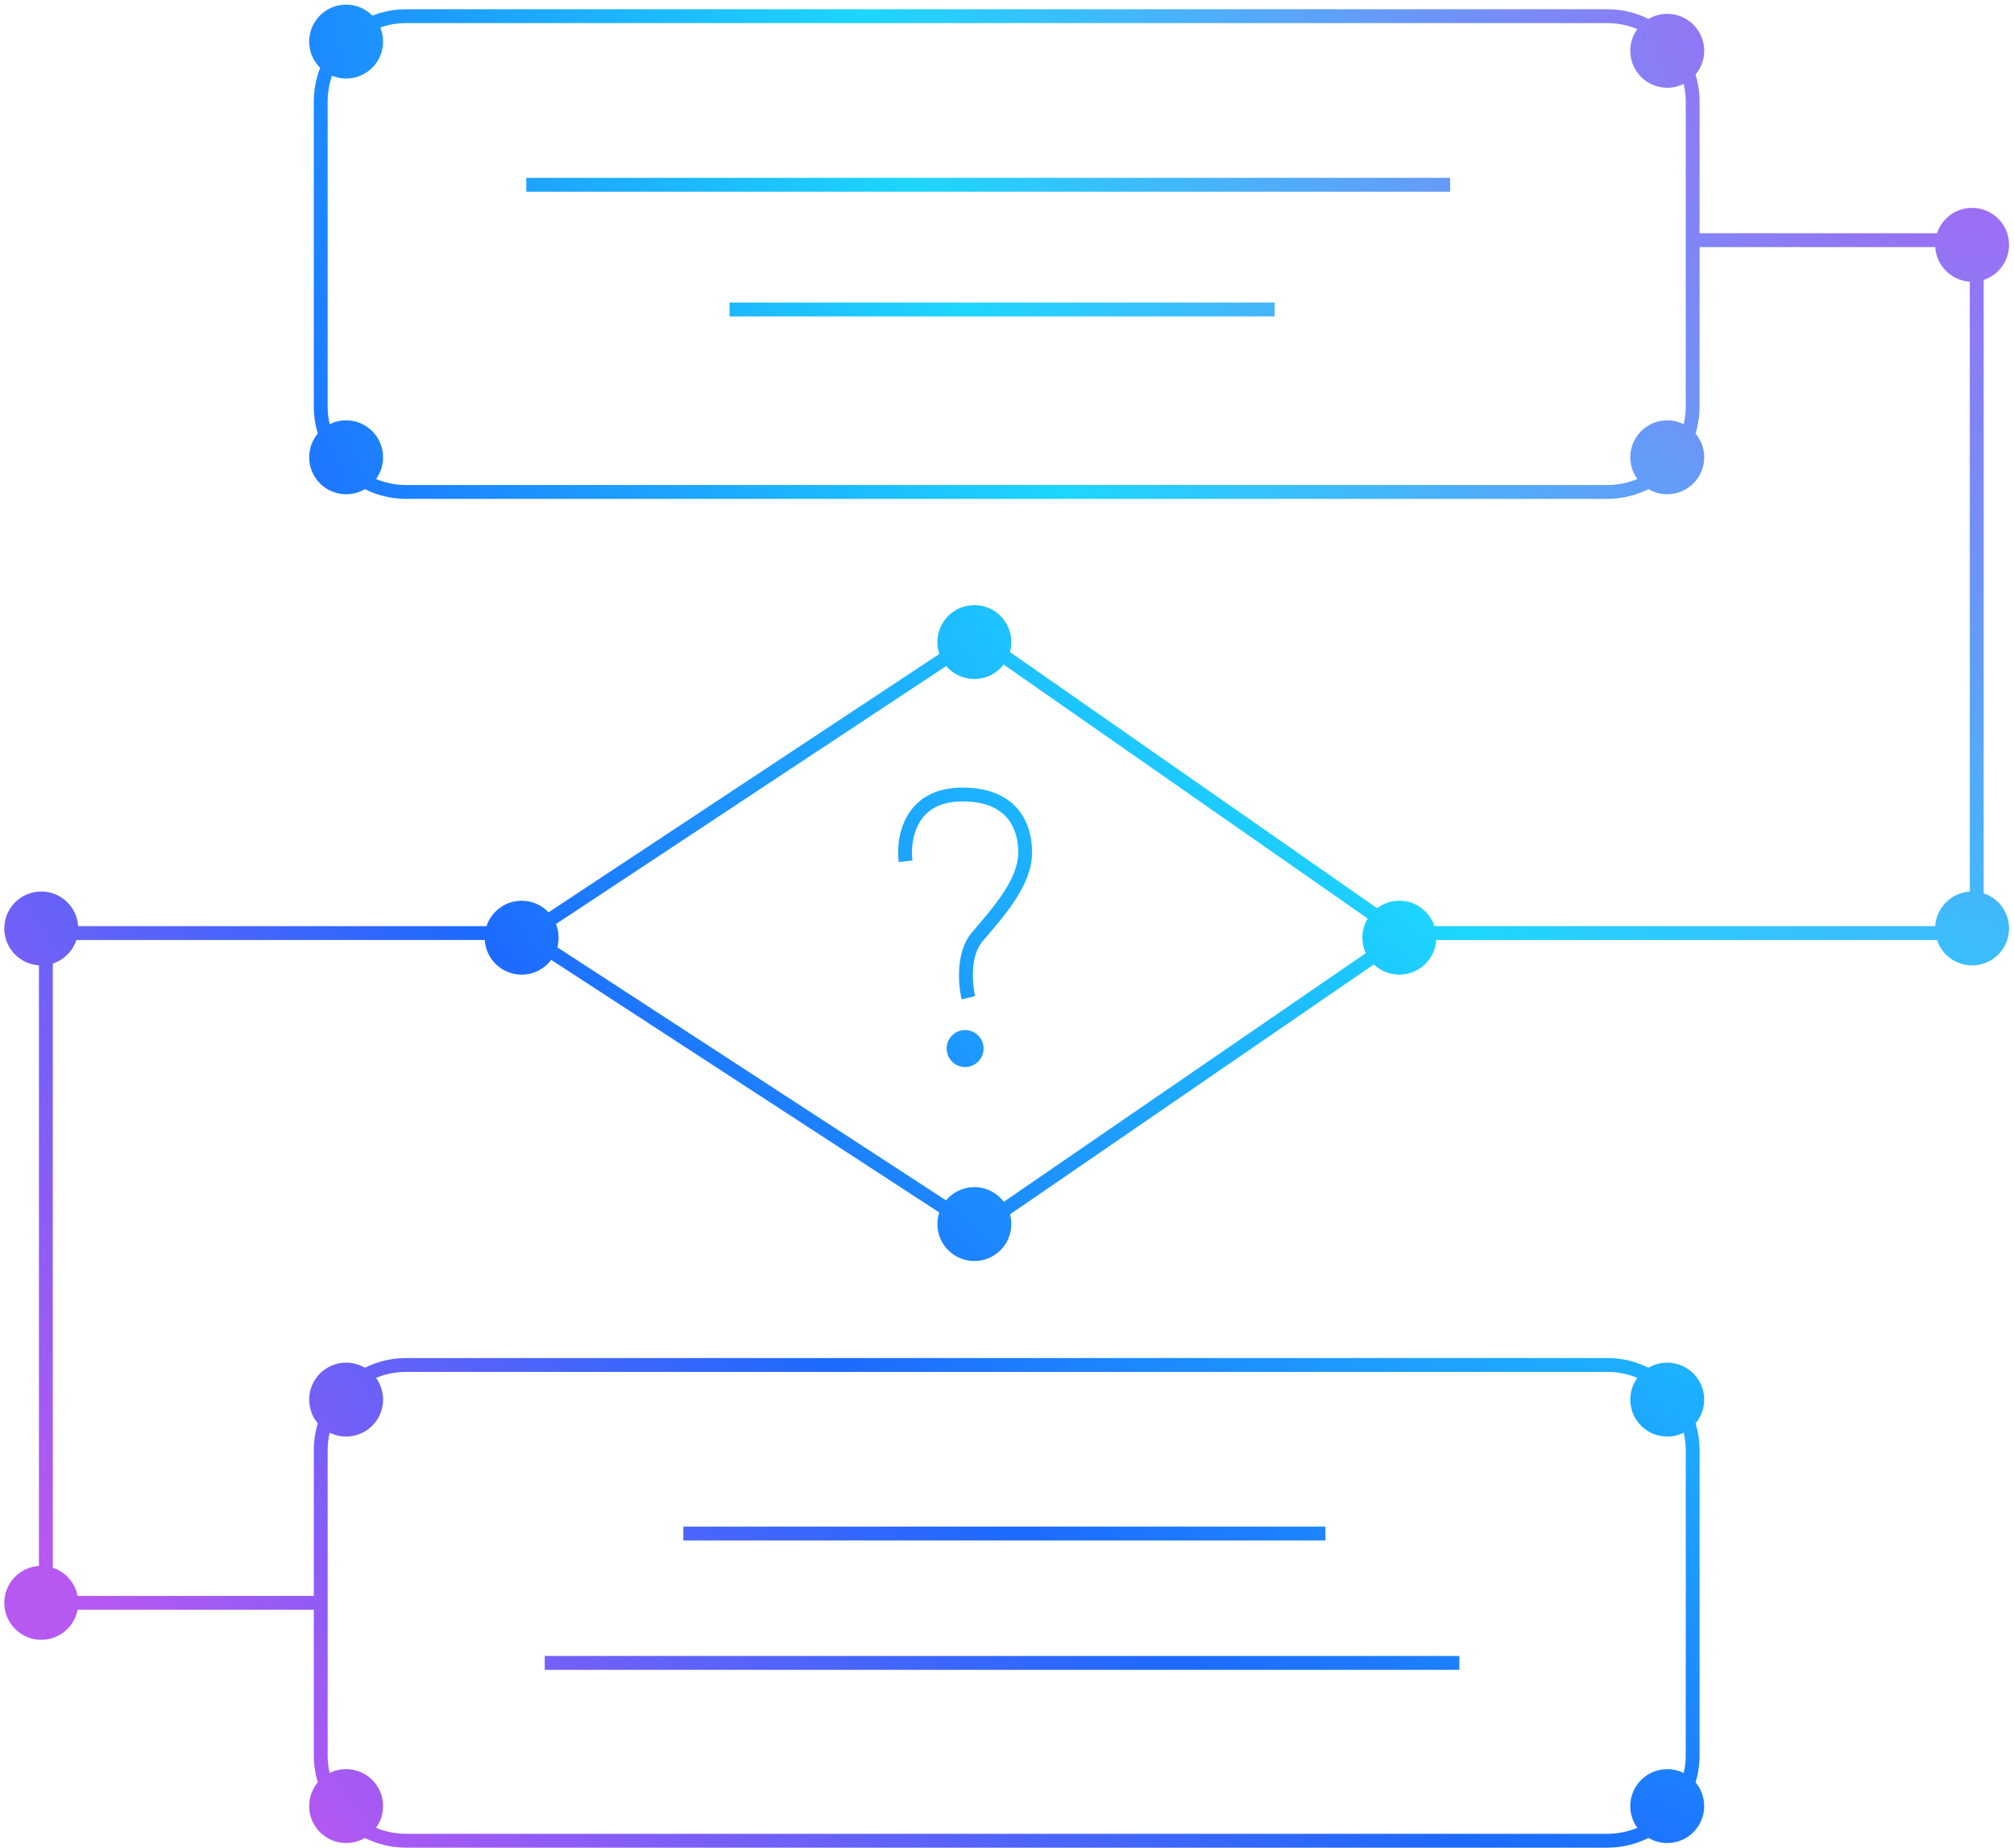 <svg width="218" height="200" viewBox="0 0 218 200" fill="none" xmlns="http://www.w3.org/2000/svg">
<path d="M56.966 20.75H156.966V19.25H56.966V20.75Z" fill="url(#paint0_angular_522_4031)"/>
<path d="M137.966 34.25H78.966V32.75H137.966V34.25Z" fill="url(#paint1_angular_522_4031)"/>
<path d="M99.553 88.982C98.776 90.262 98.617 91.886 98.766 93.14L97.277 93.317C97.102 91.847 97.267 89.857 98.27 88.204C99.306 86.497 101.177 85.25 104.17 85.25C106.917 85.25 108.842 86.089 110.069 87.465C111.282 88.824 111.716 90.597 111.716 92.286C111.716 94.07 110.941 95.786 109.92 97.365C108.939 98.881 107.675 100.353 106.51 101.711L106.357 101.888C105.701 102.653 105.399 103.772 105.323 104.945C105.248 106.105 105.4 107.208 105.547 107.827L104.087 108.173C103.911 107.43 103.74 106.176 103.826 104.848C103.912 103.533 104.257 102.033 105.219 100.912L105.346 100.763C106.532 99.382 107.736 97.979 108.66 96.55C109.619 95.067 110.216 93.645 110.216 92.286C110.216 90.831 109.841 89.462 108.95 88.464C108.074 87.482 106.602 86.75 104.17 86.75C101.662 86.75 100.297 87.756 99.553 88.982Z" fill="url(#paint2_angular_522_4031)"/>
<path d="M106.466 113.5C106.466 114.605 105.571 115.5 104.466 115.5C103.361 115.5 102.466 114.605 102.466 113.5C102.466 112.395 103.361 111.5 104.466 111.5C105.571 111.5 106.466 112.395 106.466 113.5Z" fill="url(#paint3_angular_522_4031)"/>
<path d="M73.966 166.75H143.466V165.25H73.966V166.75Z" fill="url(#paint4_angular_522_4031)"/>
<path d="M157.966 180.75H58.966V179.25H157.966V180.75Z" fill="url(#paint5_angular_522_4031)"/>
<path fill-rule="evenodd" clip-rule="evenodd" d="M34.655 7.346C33.921 6.62 33.466 5.613 33.466 4.5C33.466 2.291 35.257 0.5 37.466 0.5C38.579 0.5 39.586 0.955 40.312 1.689C41.444 1.244 42.676 1 43.966 1H173.966C175.573 1 177.091 1.379 178.436 2.052C179.031 1.701 179.725 1.5 180.466 1.5C182.675 1.5 184.466 3.291 184.466 5.5C184.466 6.479 184.114 7.376 183.53 8.071C183.814 8.997 183.966 9.981 183.966 11V25.25H209.665C210.19 23.653 211.693 22.5 213.466 22.5C215.675 22.5 217.466 24.291 217.466 26.5C217.466 28.273 216.313 29.776 214.716 30.301V96.699C216.313 97.224 217.466 98.727 217.466 100.5C217.466 102.709 215.675 104.5 213.466 104.5C211.693 104.5 210.19 103.347 209.665 101.75H155.458C155.329 103.843 153.591 105.5 151.466 105.5C150.396 105.5 149.425 105.08 148.707 104.396L109.326 131.447C109.417 131.783 109.466 132.136 109.466 132.5C109.466 134.709 107.675 136.5 105.466 136.5C103.257 136.5 101.466 134.709 101.466 132.5C101.466 132.061 101.537 131.638 101.668 131.243L59.666 103.901C58.936 104.872 57.775 105.5 56.466 105.5C54.341 105.5 52.603 103.843 52.474 101.75H8.267C7.871 102.954 6.92 103.905 5.716 104.301V169.699C7.082 170.148 8.123 171.313 8.396 172.75H33.966V157C33.966 155.981 34.118 154.997 34.402 154.071C33.818 153.376 33.466 152.479 33.466 151.5C33.466 149.291 35.257 147.5 37.466 147.5C38.207 147.5 38.901 147.701 39.496 148.052C40.841 147.379 42.359 147 43.966 147H173.966C175.573 147 177.091 147.379 178.436 148.052C179.031 147.701 179.725 147.5 180.466 147.5C182.675 147.5 184.466 149.291 184.466 151.5C184.466 152.479 184.114 153.376 183.53 154.071C183.814 154.997 183.966 155.981 183.966 157V190C183.966 191.019 183.814 192.003 183.53 192.929C184.114 193.624 184.466 194.521 184.466 195.5C184.466 197.709 182.675 199.5 180.466 199.5C179.725 199.5 179.031 199.299 178.436 198.948C177.091 199.621 175.573 200 173.966 200H43.966C42.359 200 40.841 199.621 39.496 198.948C38.901 199.299 38.207 199.5 37.466 199.5C35.257 199.5 33.466 197.709 33.466 195.5C33.466 194.521 33.818 193.624 34.402 192.929C34.118 192.003 33.966 191.019 33.966 190V174.25H8.396C8.045 176.101 6.419 177.5 4.466 177.5C2.257 177.5 0.466 175.709 0.466 173.5C0.466 171.375 2.123 169.637 4.216 169.508V104.492C2.123 104.363 0.466 102.625 0.466 100.5C0.466 98.291 2.257 96.5 4.466 96.5C6.591 96.5 8.329 98.157 8.458 100.25H52.665C53.19 98.653 54.694 97.5 56.466 97.5C57.613 97.5 58.647 97.983 59.376 98.755L101.678 70.787C101.541 70.383 101.466 69.95 101.466 69.5C101.466 67.291 103.257 65.5 105.466 65.5C107.675 65.5 109.466 67.291 109.466 69.5C109.466 69.875 109.415 70.237 109.318 70.581L149.059 98.305C149.728 97.8 150.562 97.5 151.466 97.5C153.239 97.5 154.742 98.653 155.267 100.25H209.474C209.598 98.24 211.206 96.632 213.216 96.508V30.492C211.206 30.368 209.598 28.76 209.474 26.75H183.966V44C183.966 45.019 183.814 46.002 183.53 46.929C184.114 47.624 184.466 48.521 184.466 49.5C184.466 51.709 182.675 53.5 180.466 53.5C179.725 53.5 179.031 53.299 178.436 52.948C177.091 53.621 175.573 54 173.966 54H43.966C42.359 54 40.841 53.621 39.496 52.948C38.901 53.299 38.207 53.5 37.466 53.5C35.257 53.5 33.466 51.709 33.466 49.5C33.466 48.521 33.818 47.624 34.402 46.929C34.118 46.002 33.966 45.019 33.966 44V11C33.966 9.71 34.21 8.478 34.655 7.346ZM41.466 4.5C41.466 6.709 39.675 8.5 37.466 8.5C36.925 8.5 36.409 8.393 35.939 8.198C35.633 9.075 35.466 10.018 35.466 11V44C35.466 44.66 35.541 45.302 35.683 45.918C36.22 45.651 36.825 45.5 37.466 45.5C39.675 45.5 41.466 47.291 41.466 49.5C41.466 50.379 41.183 51.191 40.703 51.851C41.707 52.269 42.81 52.5 43.966 52.5H173.966C175.122 52.5 176.225 52.269 177.23 51.851C176.749 51.191 176.466 50.379 176.466 49.5C176.466 47.291 178.257 45.5 180.466 45.5C181.107 45.5 181.712 45.651 182.249 45.918C182.391 45.302 182.466 44.66 182.466 44V11C182.466 10.34 182.391 9.698 182.249 9.082C181.712 9.349 181.107 9.5 180.466 9.5C178.257 9.5 176.466 7.709 176.466 5.5C176.466 4.621 176.749 3.809 177.23 3.149C176.225 2.731 175.122 2.5 173.966 2.5H43.966C42.984 2.5 42.041 2.666 41.164 2.973C41.359 3.443 41.466 3.959 41.466 4.5ZM108.657 130.087C107.926 129.123 106.769 128.5 105.466 128.5C104.235 128.5 103.134 129.056 102.4 129.93L60.329 102.542C60.418 102.21 60.466 101.861 60.466 101.5C60.466 100.977 60.366 100.478 60.183 100.02L102.421 72.094C103.155 72.954 104.247 73.5 105.466 73.5C106.758 73.5 107.908 72.887 108.639 71.936L148.045 99.427C147.677 100.031 147.466 100.741 147.466 101.5C147.466 102.099 147.598 102.667 147.833 103.177L108.657 130.087ZM40.703 197.851C41.707 198.269 42.81 198.5 43.966 198.5H173.966C175.122 198.5 176.225 198.269 177.23 197.851C176.749 197.191 176.466 196.379 176.466 195.5C176.466 193.291 178.257 191.5 180.466 191.5C181.107 191.5 181.712 191.651 182.249 191.918C182.391 191.302 182.466 190.66 182.466 190V157C182.466 156.34 182.391 155.698 182.249 155.082C181.712 155.349 181.107 155.5 180.466 155.5C178.257 155.5 176.466 153.709 176.466 151.5C176.466 150.621 176.749 149.809 177.23 149.149C176.225 148.731 175.122 148.5 173.966 148.5H43.966C42.81 148.5 41.707 148.731 40.703 149.149C41.183 149.809 41.466 150.621 41.466 151.5C41.466 153.709 39.675 155.5 37.466 155.5C36.825 155.5 36.22 155.349 35.683 155.082C35.541 155.698 35.466 156.34 35.466 157V190C35.466 190.66 35.541 191.302 35.683 191.918C36.22 191.651 36.825 191.5 37.466 191.5C39.675 191.5 41.466 193.291 41.466 195.5C41.466 196.379 41.183 197.191 40.703 197.851Z" fill="url(#paint6_angular_522_4031)"/>
<defs>
<radialGradient id="paint0_angular_522_4031" cx="0" cy="0" r="1" gradientUnits="userSpaceOnUse" gradientTransform="translate(212.09 -0.26) rotate(142.478) scale(267.223 360.035)">
<stop stop-color="#B758F1"/>
<stop offset="0.411" stop-color="#1DD6FF"/>
<stop offset="0.71" stop-color="#1D6AFF"/>
<stop offset="1" stop-color="#B758F1"/>
</radialGradient>
<radialGradient id="paint1_angular_522_4031" cx="0" cy="0" r="1" gradientUnits="userSpaceOnUse" gradientTransform="translate(212.09 -0.26) rotate(142.478) scale(267.223 360.035)">
<stop stop-color="#B758F1"/>
<stop offset="0.411" stop-color="#1DD6FF"/>
<stop offset="0.71" stop-color="#1D6AFF"/>
<stop offset="1" stop-color="#B758F1"/>
</radialGradient>
<radialGradient id="paint2_angular_522_4031" cx="0" cy="0" r="1" gradientUnits="userSpaceOnUse" gradientTransform="translate(212.09 -0.26) rotate(142.478) scale(267.223 360.035)">
<stop stop-color="#B758F1"/>
<stop offset="0.411" stop-color="#1DD6FF"/>
<stop offset="0.71" stop-color="#1D6AFF"/>
<stop offset="1" stop-color="#B758F1"/>
</radialGradient>
<radialGradient id="paint3_angular_522_4031" cx="0" cy="0" r="1" gradientUnits="userSpaceOnUse" gradientTransform="translate(212.09 -0.26) rotate(142.478) scale(267.223 360.035)">
<stop stop-color="#B758F1"/>
<stop offset="0.411" stop-color="#1DD6FF"/>
<stop offset="0.71" stop-color="#1D6AFF"/>
<stop offset="1" stop-color="#B758F1"/>
</radialGradient>
<radialGradient id="paint4_angular_522_4031" cx="0" cy="0" r="1" gradientUnits="userSpaceOnUse" gradientTransform="translate(212.09 -0.26) rotate(142.478) scale(267.223 360.035)">
<stop stop-color="#B758F1"/>
<stop offset="0.411" stop-color="#1DD6FF"/>
<stop offset="0.71" stop-color="#1D6AFF"/>
<stop offset="1" stop-color="#B758F1"/>
</radialGradient>
<radialGradient id="paint5_angular_522_4031" cx="0" cy="0" r="1" gradientUnits="userSpaceOnUse" gradientTransform="translate(212.09 -0.26) rotate(142.478) scale(267.223 360.035)">
<stop stop-color="#B758F1"/>
<stop offset="0.411" stop-color="#1DD6FF"/>
<stop offset="0.71" stop-color="#1D6AFF"/>
<stop offset="1" stop-color="#B758F1"/>
</radialGradient>
<radialGradient id="paint6_angular_522_4031" cx="0" cy="0" r="1" gradientUnits="userSpaceOnUse" gradientTransform="translate(212.09 -0.26) rotate(142.478) scale(267.223 360.035)">
<stop stop-color="#B758F1"/>
<stop offset="0.411" stop-color="#1DD6FF"/>
<stop offset="0.71" stop-color="#1D6AFF"/>
<stop offset="1" stop-color="#B758F1"/>
</radialGradient>
</defs>
</svg>
